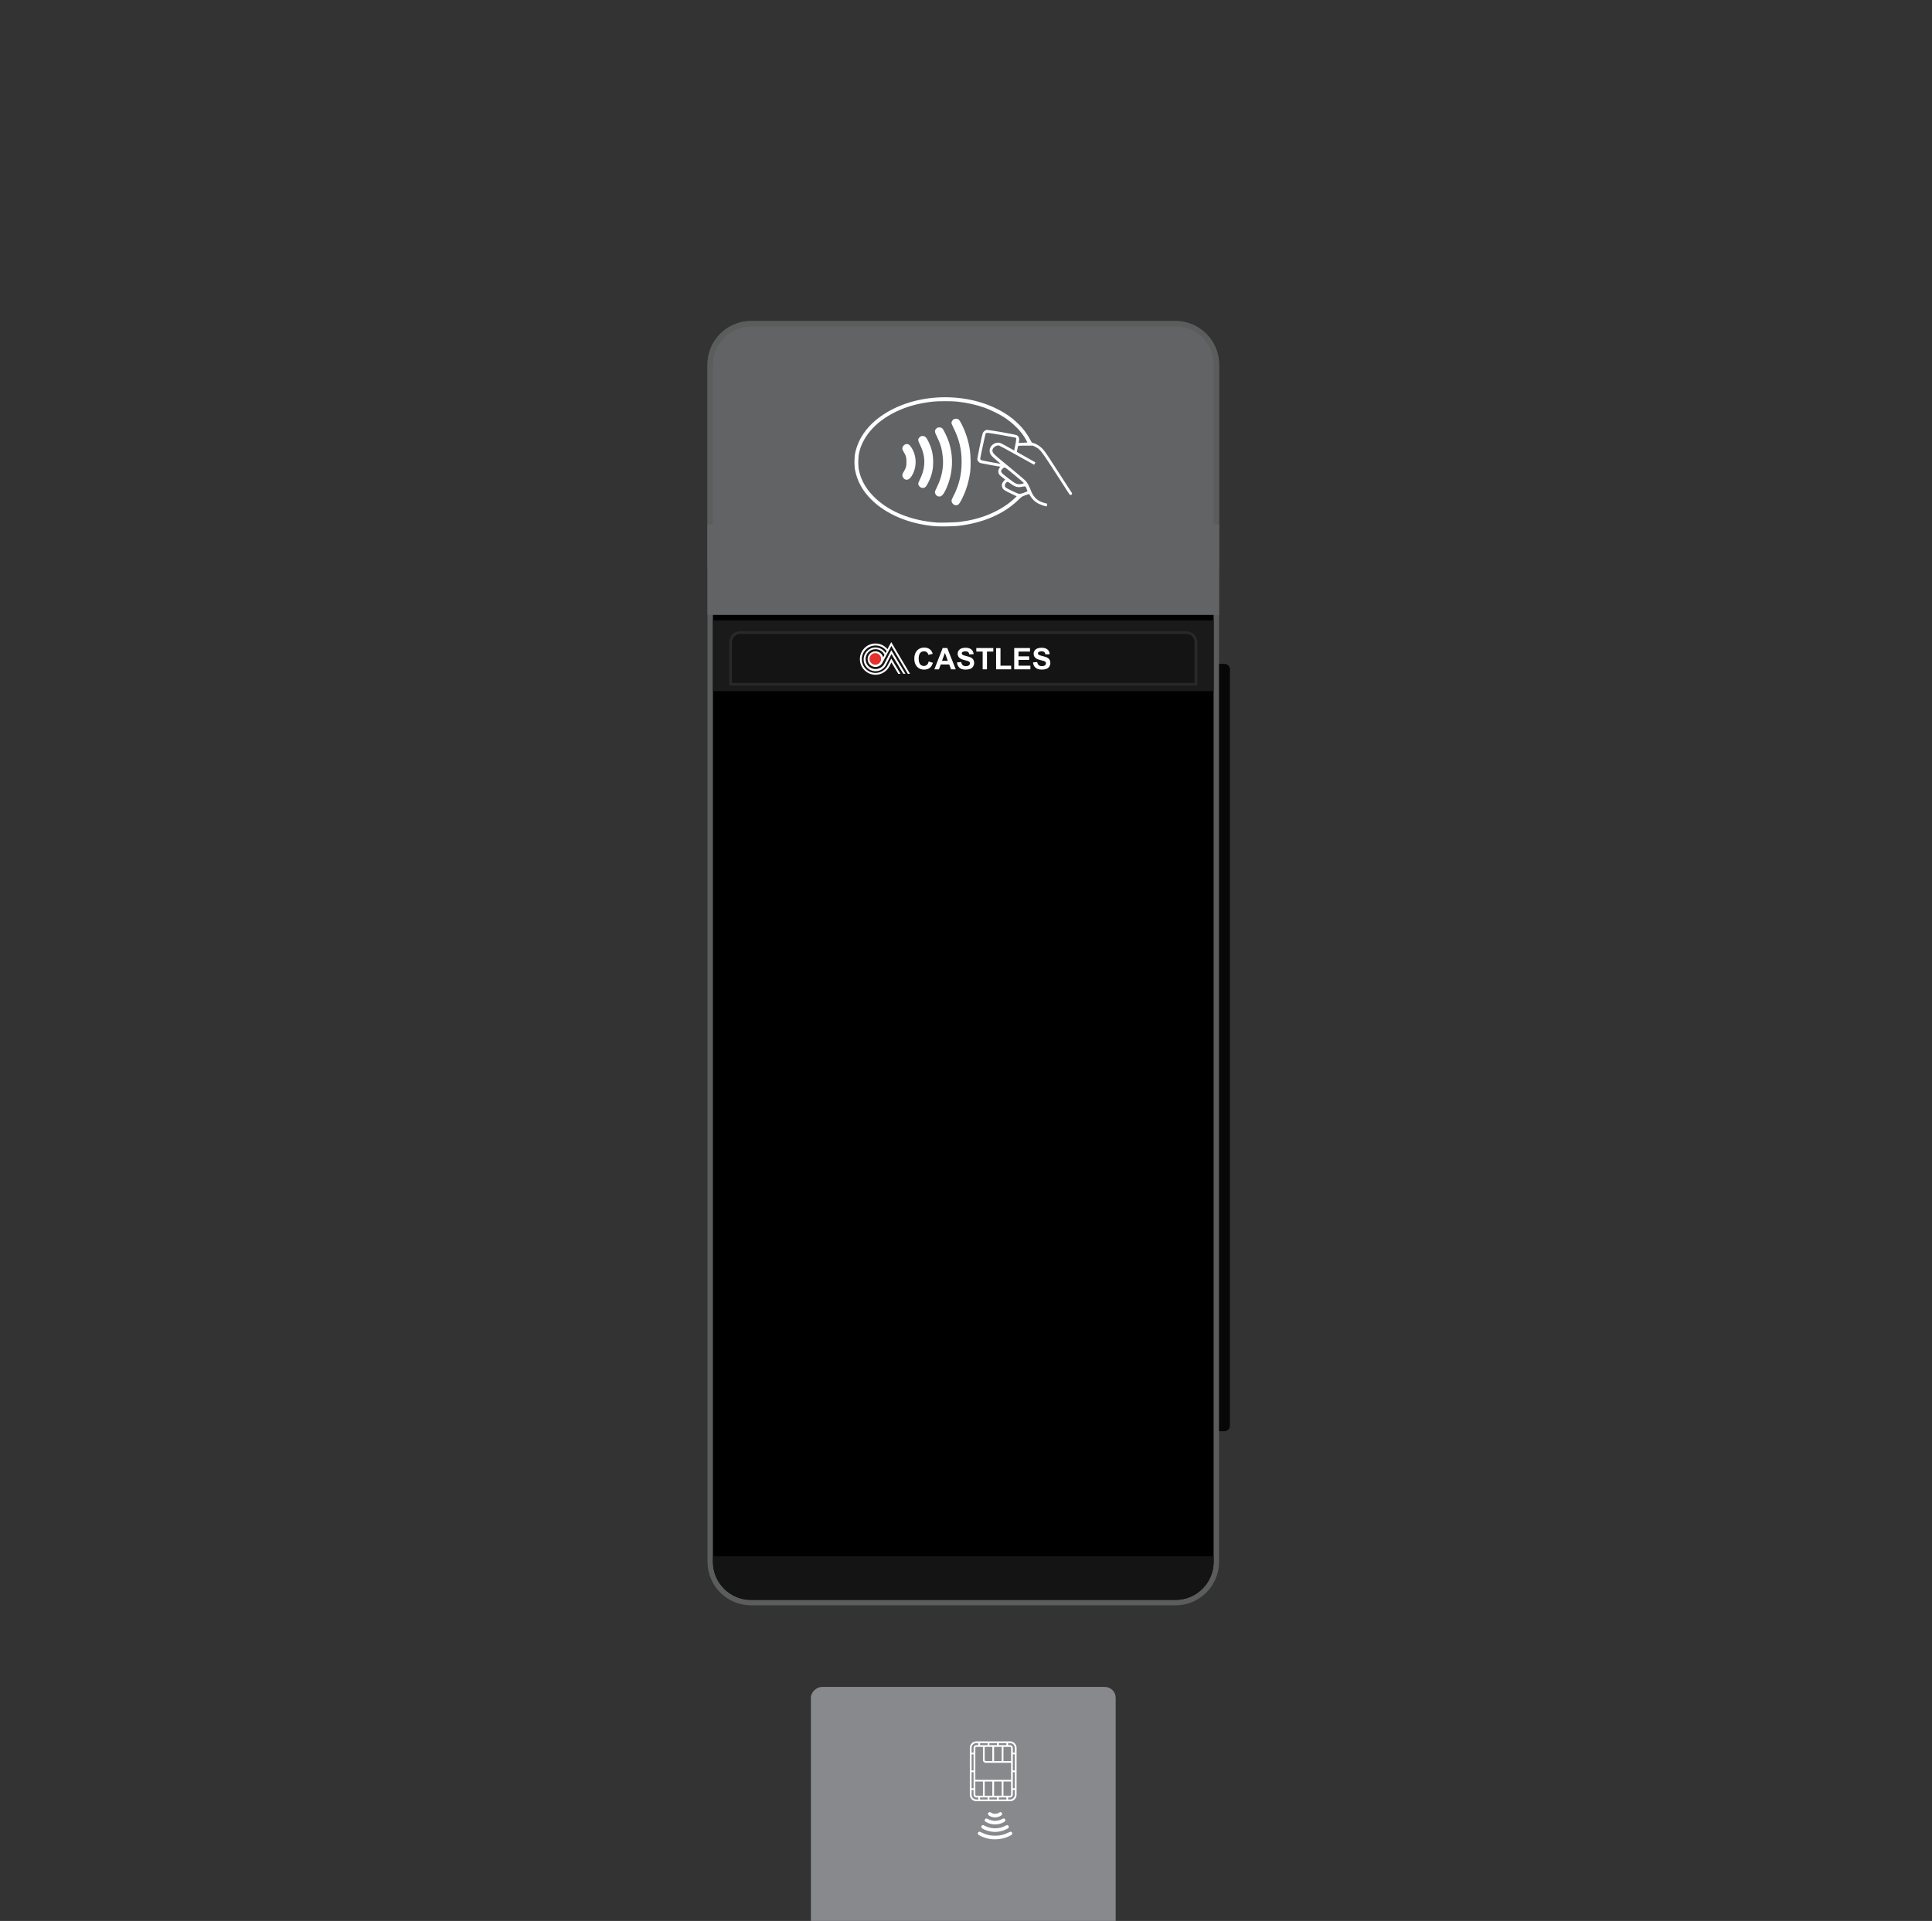 <svg width="355" height="353" viewBox="0 0 355 353" fill="none" xmlns="http://www.w3.org/2000/svg">
<rect x="0" y="0" width="355" height="353" fill="#333333" stroke="none"/>
<g clip-path="url(#clip0_2582_1682)">
<path d="M130.5 67C130.5 62.858 133.858 59.5 138 59.5H216C220.142 59.5 223.5 62.858 223.5 67V287C223.5 291.142 220.142 294.5 216 294.5H138C133.858 294.5 130.5 291.142 130.5 287V67Z" fill="black" stroke="#5B5D5C"/>
<path d="M223.5 103.961C223.5 108.104 220.142 111.461 216 111.461H138C133.858 111.461 130.5 108.104 130.5 103.961V67C130.5 62.858 133.858 59.5 138 59.5H216C220.142 59.5 223.5 62.858 223.5 67V103.961Z" fill="#626365" stroke="#5B5D5C"/>
<rect x="130" y="96.385" width="94" height="16.615" fill="#626365"/>
<path d="M224 122H225C225.552 122 226 122.448 226 123V262C226 262.552 225.552 263 225 263H224V122Z" fill="#070707"/>
<path d="M131 286H223V287C223 290.866 219.866 294 216 294H138C134.134 294 131 290.866 131 287V286Z" fill="#141414"/>
<path d="M171.794 96.7C167.029 96.284 162.82 94.516 160.082 91.778C158.52 90.219 157.572 88.527 157.146 86.531C156.951 85.623 156.951 84.119 157.149 83.201C157.745 80.428 159.535 78.003 162.358 76.151C168.793 71.932 178.653 71.951 185.029 76.199C185.876 76.763 186.423 77.212 187.191 77.967C188.158 78.921 188.838 79.871 189.554 81.264C189.58 81.317 189.714 81.382 189.847 81.408C190.3 81.502 190.902 81.854 191.387 82.306C191.764 82.658 192.054 83.042 192.773 84.129C193.499 85.226 196.78 90.291 196.979 90.623C197.057 90.753 196.904 90.958 196.732 90.958C196.608 90.958 196.523 90.877 196.341 90.59C196.214 90.388 195.378 89.09 194.482 87.703C191.315 82.801 191.146 82.573 190.264 82.13L189.801 81.899H188.441C187.08 81.899 187.08 81.899 187.048 82.042C186.869 82.827 186.833 83.019 186.872 83.055C186.898 83.078 187.669 83.517 188.587 84.031L190.257 84.966L190.153 85.184C190.094 85.304 190.029 85.402 190.007 85.402C189.984 85.402 188.578 84.624 186.882 83.67C185.186 82.719 183.698 81.912 183.578 81.88C183.096 81.746 182.354 82.28 182.354 82.762C182.354 83.25 182.497 83.39 185.479 85.831C187.337 87.355 188.402 88.269 188.565 88.484C188.861 88.878 189.16 89.458 189.434 90.17C189.919 91.427 190.706 92.127 191.999 92.452L192.425 92.56L192.389 92.791C192.37 92.918 192.344 93.035 192.327 93.051C192.272 93.113 191.416 92.84 190.921 92.602C190.147 92.231 189.613 91.7 189.089 90.776C189.085 90.769 188.779 90.874 188.415 91.007C187.764 91.245 187.731 91.264 187.116 91.866C184.489 94.431 180.72 96.069 176.172 96.625C175.427 96.73 172.582 96.772 171.794 96.7ZM176.322 95.912C178.409 95.636 180.03 95.222 181.722 94.529C183.5 93.8 185.179 92.755 186.351 91.642L186.813 91.202L185.648 90.646C184.404 90.05 184.281 89.952 184.121 89.422C184.02 89.087 184.134 88.728 184.453 88.387L184.701 88.116L184.16 87.706C183.734 87.381 183.6 87.241 183.516 87.026C183.382 86.678 183.431 86.3 183.646 85.997L183.809 85.766L182.103 85.467C181.166 85.301 180.29 85.135 180.16 85.096C179.903 85.021 179.645 84.728 179.577 84.445C179.541 84.292 180.378 80.21 180.563 79.627C180.648 79.367 181.003 79.051 181.273 79.002C181.556 78.95 186.582 79.832 186.833 79.979C187.23 80.21 187.354 80.581 187.23 81.154L187.178 81.391H187.455C187.608 81.391 187.969 81.372 188.259 81.349L188.786 81.307L188.525 80.822C187.741 79.36 186.312 77.882 184.551 76.71C183.727 76.164 181.973 75.298 180.915 74.92C179.411 74.383 177.592 73.979 175.844 73.797C174.883 73.696 172.374 73.7 171.443 73.8C169.213 74.041 167.188 74.546 165.417 75.301C161.316 77.049 158.559 79.946 157.852 83.247C157.667 84.109 157.654 85.62 157.823 86.404C158.197 88.139 159.011 89.64 160.336 91.036C163.038 93.881 167.165 95.632 172.113 96.026C172.777 96.079 175.648 96 176.322 95.912ZM175.42 92.807C175.166 92.732 174.906 92.43 174.851 92.14C174.815 91.951 174.857 91.821 175.127 91.297C176.221 89.181 176.696 87.234 176.696 84.874C176.696 82.593 176.276 80.815 175.232 78.686C175.007 78.231 174.825 77.804 174.825 77.742C174.825 77.514 175.013 77.186 175.219 77.059C175.498 76.883 175.97 76.916 176.198 77.127C176.286 77.209 176.511 77.58 176.7 77.951C177.448 79.419 177.959 81.03 178.213 82.706C178.369 83.745 178.402 85.711 178.275 86.661C178.044 88.413 177.582 89.978 176.84 91.508C176.39 92.433 176.11 92.814 175.876 92.814C175.83 92.814 175.752 92.827 175.707 92.84C175.661 92.853 175.531 92.84 175.42 92.807ZM172.377 91.215C171.986 91.101 171.703 90.62 171.817 90.262C171.843 90.174 172.029 89.773 172.227 89.37C173.064 87.661 173.412 85.831 173.243 84.034C173.103 82.557 172.839 81.626 172.172 80.265C171.726 79.35 171.703 79.21 171.963 78.839C172.211 78.488 172.829 78.432 173.152 78.729C173.376 78.934 174.076 80.395 174.346 81.222C175.238 83.956 175.101 86.896 173.959 89.581C173.37 90.958 172.956 91.385 172.377 91.215ZM169.239 89.601C168.998 89.493 168.79 89.236 168.731 88.979C168.695 88.823 168.757 88.647 169.044 88.068C170.098 85.932 170.108 83.878 169.079 81.792C168.627 80.877 168.617 80.695 168.998 80.333C169.187 80.154 169.268 80.125 169.532 80.125C169.978 80.125 170.209 80.35 170.606 81.167C171.218 82.423 171.469 83.514 171.465 84.91C171.462 86.346 171.228 87.332 170.577 88.657C170.202 89.415 170.017 89.617 169.642 89.666C169.529 89.676 169.346 89.65 169.239 89.601ZM166.309 88.097C166.117 88.019 165.899 87.758 165.834 87.531C165.762 87.277 165.821 87.075 166.107 86.603C166.479 85.994 166.563 85.669 166.563 84.874C166.563 84.08 166.479 83.751 166.107 83.146C165.98 82.941 165.857 82.693 165.827 82.596C165.707 82.195 166.042 81.704 166.492 81.619C166.872 81.548 167.133 81.717 167.484 82.264C168.497 83.846 168.497 85.955 167.484 87.524C167.126 88.074 166.729 88.269 166.309 88.097ZM188.128 90.551C188.467 90.431 188.76 90.317 188.779 90.297C188.799 90.278 188.734 90.063 188.633 89.816C188.431 89.311 188.464 89.324 187.741 89.461C186.963 89.611 186.511 89.477 185.658 88.849C185.427 88.676 185.186 88.536 185.127 88.536C185.065 88.536 184.935 88.624 184.831 88.735C184.613 88.969 184.58 89.334 184.756 89.552C184.912 89.741 187.051 90.76 187.305 90.766C187.419 90.769 187.787 90.672 188.128 90.551ZM187.79 88.914C188.106 88.849 188.141 88.829 188.086 88.725C188.024 88.611 185.065 86.157 184.808 86.004C184.597 85.88 184.424 85.909 184.248 86.098C183.734 86.648 183.796 86.766 185.127 87.784C186.735 89.018 186.908 89.09 187.79 88.914ZM183.819 85.193C183.819 85.177 183.483 84.887 183.073 84.552C182.061 83.719 181.843 83.406 181.843 82.788C181.843 82.273 182.188 81.775 182.741 81.489C183.015 81.346 183.506 81.303 183.783 81.395C183.978 81.46 184.863 81.938 186.087 82.641L186.345 82.791L186.556 81.782C186.774 80.75 186.777 80.477 186.576 80.415C186.514 80.395 185.332 80.18 183.952 79.936C181.498 79.503 181.227 79.477 181.114 79.663C181.052 79.76 180.117 84.09 180.117 84.272C180.117 84.363 180.163 84.477 180.222 84.526C180.277 84.575 181.074 84.747 181.992 84.91C183.763 85.229 183.819 85.239 183.819 85.193Z" fill="white"/>
<rect x="131" y="114" width="92" height="13" fill="#1A1A1A"/>
<path d="M134.25 118C134.25 117.034 135.034 116.25 136 116.25H218C218.966 116.25 219.75 117.034 219.75 118V125.75H134.25V118Z" fill="#141414" stroke="#2A2828" stroke-width="0.5"/>
<path d="M170.642 121.557L171.415 121.797C171.294 122.226 171.106 122.535 170.831 122.741C170.557 122.947 170.213 123.049 169.785 123.049C169.27 123.049 168.841 122.878 168.498 122.518C168.172 122.157 168 121.677 168 121.059C168 120.407 168.172 119.909 168.498 119.549C168.824 119.189 169.27 119 169.819 119C170.299 119 170.694 119.137 170.986 119.429C171.157 119.601 171.294 119.841 171.38 120.15L170.591 120.338C170.539 120.132 170.454 119.978 170.299 119.858C170.145 119.738 170.008 119.686 169.785 119.686C169.493 119.686 169.253 119.789 169.081 119.995C168.909 120.201 168.806 120.544 168.806 121.008C168.806 121.505 168.892 121.848 169.081 122.071C169.27 122.294 169.493 122.38 169.767 122.38C169.973 122.38 170.162 122.312 170.316 122.174C170.471 122.054 170.574 121.848 170.642 121.557Z" fill="white"/>
<path d="M175.617 122.998H174.759L174.416 122.106H172.854L172.528 122.998H171.688L173.215 119.086H174.055L175.617 122.998ZM174.158 121.437L173.626 119.978L173.095 121.437H174.158Z" fill="white"/>
<path d="M175.844 121.728L176.616 121.659C176.667 121.917 176.753 122.106 176.89 122.226C177.028 122.346 177.216 122.414 177.457 122.414C177.714 122.414 177.903 122.363 178.04 122.26C178.177 122.157 178.229 122.02 178.229 121.883C178.229 121.797 178.194 121.711 178.143 121.642C178.092 121.574 177.989 121.522 177.851 121.471C177.766 121.436 177.542 121.385 177.216 121.299C176.787 121.196 176.496 121.059 176.324 120.922C176.084 120.716 175.964 120.441 175.964 120.132C175.964 119.926 176.015 119.755 176.135 119.566C176.256 119.395 176.41 119.257 176.616 119.171C176.822 119.086 177.079 119.034 177.388 119.034C177.886 119.034 178.246 119.137 178.503 119.36C178.744 119.583 178.881 119.858 178.898 120.218L178.109 120.252C178.074 120.047 178.006 119.909 177.886 119.823C177.783 119.738 177.611 119.686 177.388 119.686C177.165 119.686 176.976 119.738 176.839 119.823C176.753 119.875 176.719 119.961 176.719 120.064C176.719 120.149 176.753 120.235 176.839 120.304C176.942 120.39 177.182 120.476 177.56 120.561C177.937 120.647 178.229 120.75 178.418 120.836C178.606 120.939 178.744 121.059 178.847 121.23C178.949 121.402 179.001 121.608 179.001 121.848C179.001 122.071 178.932 122.277 178.812 122.483C178.692 122.672 178.503 122.826 178.28 122.912C178.057 122.998 177.766 123.049 177.422 123.049C176.925 123.049 176.547 122.929 176.29 122.706C176.05 122.483 175.878 122.157 175.844 121.728Z" fill="white"/>
<path d="M180.561 122.998V119.738H179.395V119.086H182.517V119.738H181.351V122.998H180.561Z" fill="white"/>
<path d="M183.031 122.998V119.103H183.838V122.329H185.794V122.998H183.031Z" fill="white"/>
<path d="M186.359 122.998V119.086H189.259V119.738H187.149V120.613H189.105V121.265H187.149V122.329H189.328V122.998H186.359Z" fill="white"/>
<path d="M189.809 121.728L190.581 121.659C190.632 121.917 190.718 122.106 190.855 122.226C190.993 122.346 191.181 122.414 191.422 122.414C191.679 122.414 191.868 122.363 192.005 122.26C192.142 122.157 192.194 122.02 192.194 121.883C192.194 121.797 192.159 121.711 192.108 121.642C192.056 121.574 191.953 121.522 191.816 121.471C191.73 121.436 191.507 121.385 191.181 121.299C190.752 121.196 190.461 121.059 190.289 120.922C190.049 120.716 189.929 120.441 189.929 120.132C189.929 119.926 189.98 119.755 190.1 119.566C190.22 119.395 190.375 119.257 190.598 119.171C190.821 119.086 191.061 119.034 191.37 119.034C191.868 119.034 192.228 119.137 192.485 119.36C192.726 119.583 192.863 119.858 192.88 120.218L192.091 120.252C192.056 120.047 191.988 119.909 191.868 119.823C191.765 119.738 191.593 119.686 191.37 119.686C191.147 119.686 190.958 119.738 190.838 119.823C190.752 119.875 190.718 119.961 190.718 120.064C190.718 120.149 190.752 120.235 190.838 120.304C190.941 120.39 191.181 120.476 191.559 120.561C191.936 120.647 192.228 120.75 192.417 120.836C192.605 120.939 192.743 121.059 192.846 121.23C192.949 121.402 193 121.608 193 121.848C193 122.071 192.931 122.277 192.811 122.483C192.691 122.672 192.503 122.826 192.279 122.912C192.056 122.998 191.765 123.049 191.422 123.049C190.924 123.049 190.546 122.929 190.289 122.706C190.014 122.483 189.86 122.157 189.809 121.728Z" fill="white"/>
<path fill-rule="evenodd" clip-rule="evenodd" d="M162.513 121.945C162.197 122.563 161.567 122.954 160.874 122.954C159.866 122.954 159.046 122.134 159.046 121.126C159.046 120.118 159.866 119.298 160.874 119.298C161.58 119.298 162.223 119.702 162.525 120.345L162.273 120.811C162.122 120.168 161.555 119.689 160.861 119.689C160.067 119.689 159.424 120.332 159.424 121.126C159.424 121.92 160.067 122.563 160.861 122.563C161.441 122.563 161.933 122.223 162.172 121.731L163.786 118.706L166.811 123.824H167.214L163.924 118.265L163.761 118L163.609 118.277L163.067 119.298C162.538 118.63 161.731 118.252 160.874 118.252C159.286 118.252 158 119.538 158 121.126C158 122.714 159.286 124 160.874 124C161.983 124 162.992 123.357 163.471 122.361L163.798 121.731L165.059 123.824H165.462L163.773 121.013L163.168 122.185L163.155 122.21C162.739 123.092 161.845 123.66 160.874 123.66C159.475 123.66 158.353 122.525 158.353 121.139C158.353 119.752 159.487 118.618 160.887 118.618C161.693 118.618 162.45 118.996 162.916 119.651L162.727 120.004C162.336 119.374 161.643 118.983 160.874 118.983C159.676 118.983 158.693 119.966 158.693 121.164C158.693 122.361 159.676 123.345 160.874 123.345C161.693 123.345 162.45 122.891 162.815 122.147L163.798 120.193L165.966 123.811H166.37L163.773 119.475L162.525 121.92L162.513 121.945Z" fill="white"/>
<ellipse cx="160.837" cy="121.088" rx="1.071" ry="1.071" fill="#E4312E"/>
<rect x="149" y="400" width="90" height="56" rx="2" transform="rotate(-90 149 400)" fill="#88898D"/>
<g clip-path="url(#clip1_2582_1682)">
<path d="M178.203 321.196V329.807C178.203 330.466 178.739 331.001 179.398 331.001H185.597C186.256 331.001 186.792 330.466 186.792 329.807V321.196C186.792 320.537 186.256 320.001 185.597 320.001H179.398C178.739 320.001 178.203 320.537 178.203 321.196ZM182.336 321.013V323.618H181.12C181.019 323.618 180.937 323.536 180.937 323.435V321.013H182.336ZM182.659 323.618V321.013H184.058V323.618H182.659ZM181.798 320.69V320.324H183.197V320.69H181.798ZM181.475 320.69H180.076V320.324H181.475V320.69ZM180.614 321.013V323.435C180.614 323.714 180.841 323.941 181.12 323.941H185.78V327.062H179.215V321.196C179.215 321.095 179.297 321.013 179.398 321.013H180.614ZM182.336 327.385V329.99H180.937V327.385H182.336ZM183.197 330.313V330.679H181.798V330.313H183.197ZM182.659 329.99V327.385H184.058V329.99H182.659ZM178.892 325.34H178.526V322.391H178.892V325.34ZM178.892 325.663V328.612H178.526V325.663H178.892ZM179.215 327.385H180.614V329.99H179.398C179.297 329.99 179.215 329.908 179.215 329.807V327.385ZM181.475 330.313V330.679H180.076V330.313H181.475ZM183.52 330.679V330.313H184.919V330.679H183.52ZM184.381 329.99V327.385H185.78V329.807C185.78 329.908 185.698 329.99 185.597 329.99H184.381ZM186.103 325.663H186.469V328.612H186.103V325.663ZM186.103 325.34V322.391H186.469V325.34H186.103ZM185.78 323.618H184.381V321.013H185.597C185.698 321.013 185.78 321.095 185.78 321.196V323.618ZM183.52 320.69V320.324H184.919V320.69H183.52ZM179.398 320.324H179.753V320.69H179.398C179.119 320.69 178.892 320.917 178.892 321.196V322.068H178.526V321.196C178.526 320.715 178.917 320.324 179.398 320.324ZM178.526 329.807V328.935H178.892V329.807C178.892 330.086 179.119 330.313 179.398 330.313H179.753V330.679H179.398C178.917 330.679 178.526 330.287 178.526 329.807ZM185.597 330.679H185.242V330.313H185.597C185.876 330.313 186.103 330.086 186.103 329.807V328.935H186.469V329.807C186.469 330.287 186.078 330.679 185.597 330.679ZM186.469 321.196V322.068H186.103V321.196C186.103 320.917 185.876 320.69 185.597 320.69H185.242V320.324H185.597C186.078 320.324 186.469 320.715 186.469 321.196Z" fill="white"/>
</g>
<path d="M179.681 336.833C179.711 336.732 179.831 336.629 179.947 336.607C180.022 336.592 180.074 336.609 180.283 336.717C181.125 337.153 181.901 337.342 182.841 337.342C183.75 337.342 184.458 337.175 185.306 336.758C185.488 336.669 185.658 336.596 185.682 336.596C185.773 336.596 185.904 336.671 185.955 336.753C186.025 336.865 186.012 337.053 185.928 337.143C185.895 337.178 185.747 337.268 185.599 337.343C185.015 337.641 184.373 337.845 183.705 337.946C183.291 338.008 182.508 338.021 182.129 337.971C181.431 337.879 180.808 337.695 180.198 337.399C179.83 337.22 179.678 337.108 179.678 337.015C179.678 336.997 179.673 336.966 179.668 336.948C179.663 336.929 179.668 336.878 179.681 336.833ZM180.315 335.621C180.36 335.465 180.552 335.353 180.695 335.398C180.73 335.408 180.889 335.482 181.05 335.561C181.731 335.895 182.46 336.033 183.176 335.966C183.764 335.91 184.135 335.805 184.677 335.539C185.042 335.362 185.098 335.353 185.245 335.456C185.385 335.555 185.408 335.801 185.29 335.93C185.208 336.019 184.626 336.298 184.296 336.406C183.207 336.761 182.036 336.706 180.966 336.251C180.417 336.017 180.248 335.852 180.315 335.621ZM180.958 334.371C181.001 334.275 181.103 334.192 181.206 334.169C181.268 334.154 181.338 334.179 181.569 334.293C182.42 334.713 183.238 334.717 184.069 334.307C184.434 334.127 184.506 334.123 184.65 334.275C184.722 334.35 184.733 334.383 184.733 334.488C184.733 334.665 184.644 334.757 184.318 334.916C183.818 335.159 183.383 335.259 182.827 335.258C182.255 335.257 181.862 335.163 181.334 334.904C181.032 334.755 180.952 334.681 180.932 334.532C180.928 334.486 180.939 334.414 180.958 334.371ZM181.557 333.204C181.588 333.127 181.692 333.04 181.783 333.014C181.884 332.986 181.964 333.009 182.153 333.123C182.395 333.271 182.525 333.305 182.841 333.305C183.158 333.305 183.289 333.271 183.53 333.123C183.611 333.073 183.71 333.023 183.749 333.012C183.908 332.964 184.104 333.097 184.138 333.276C184.166 333.428 184.099 333.532 183.881 333.672C183.251 334.075 182.411 334.075 181.786 333.672C181.566 333.529 181.489 333.371 181.557 333.204Z" fill="white"/>
</g>
<defs>
<clipPath id="clip0_2582_1682">
<rect width="355" height="353" fill="white"/>
</clipPath>
<clipPath id="clip1_2582_1682">
<rect width="11" height="11" fill="white" transform="matrix(0 -1 1 0 177 331.001)"/>
</clipPath>
</defs>
</svg>
